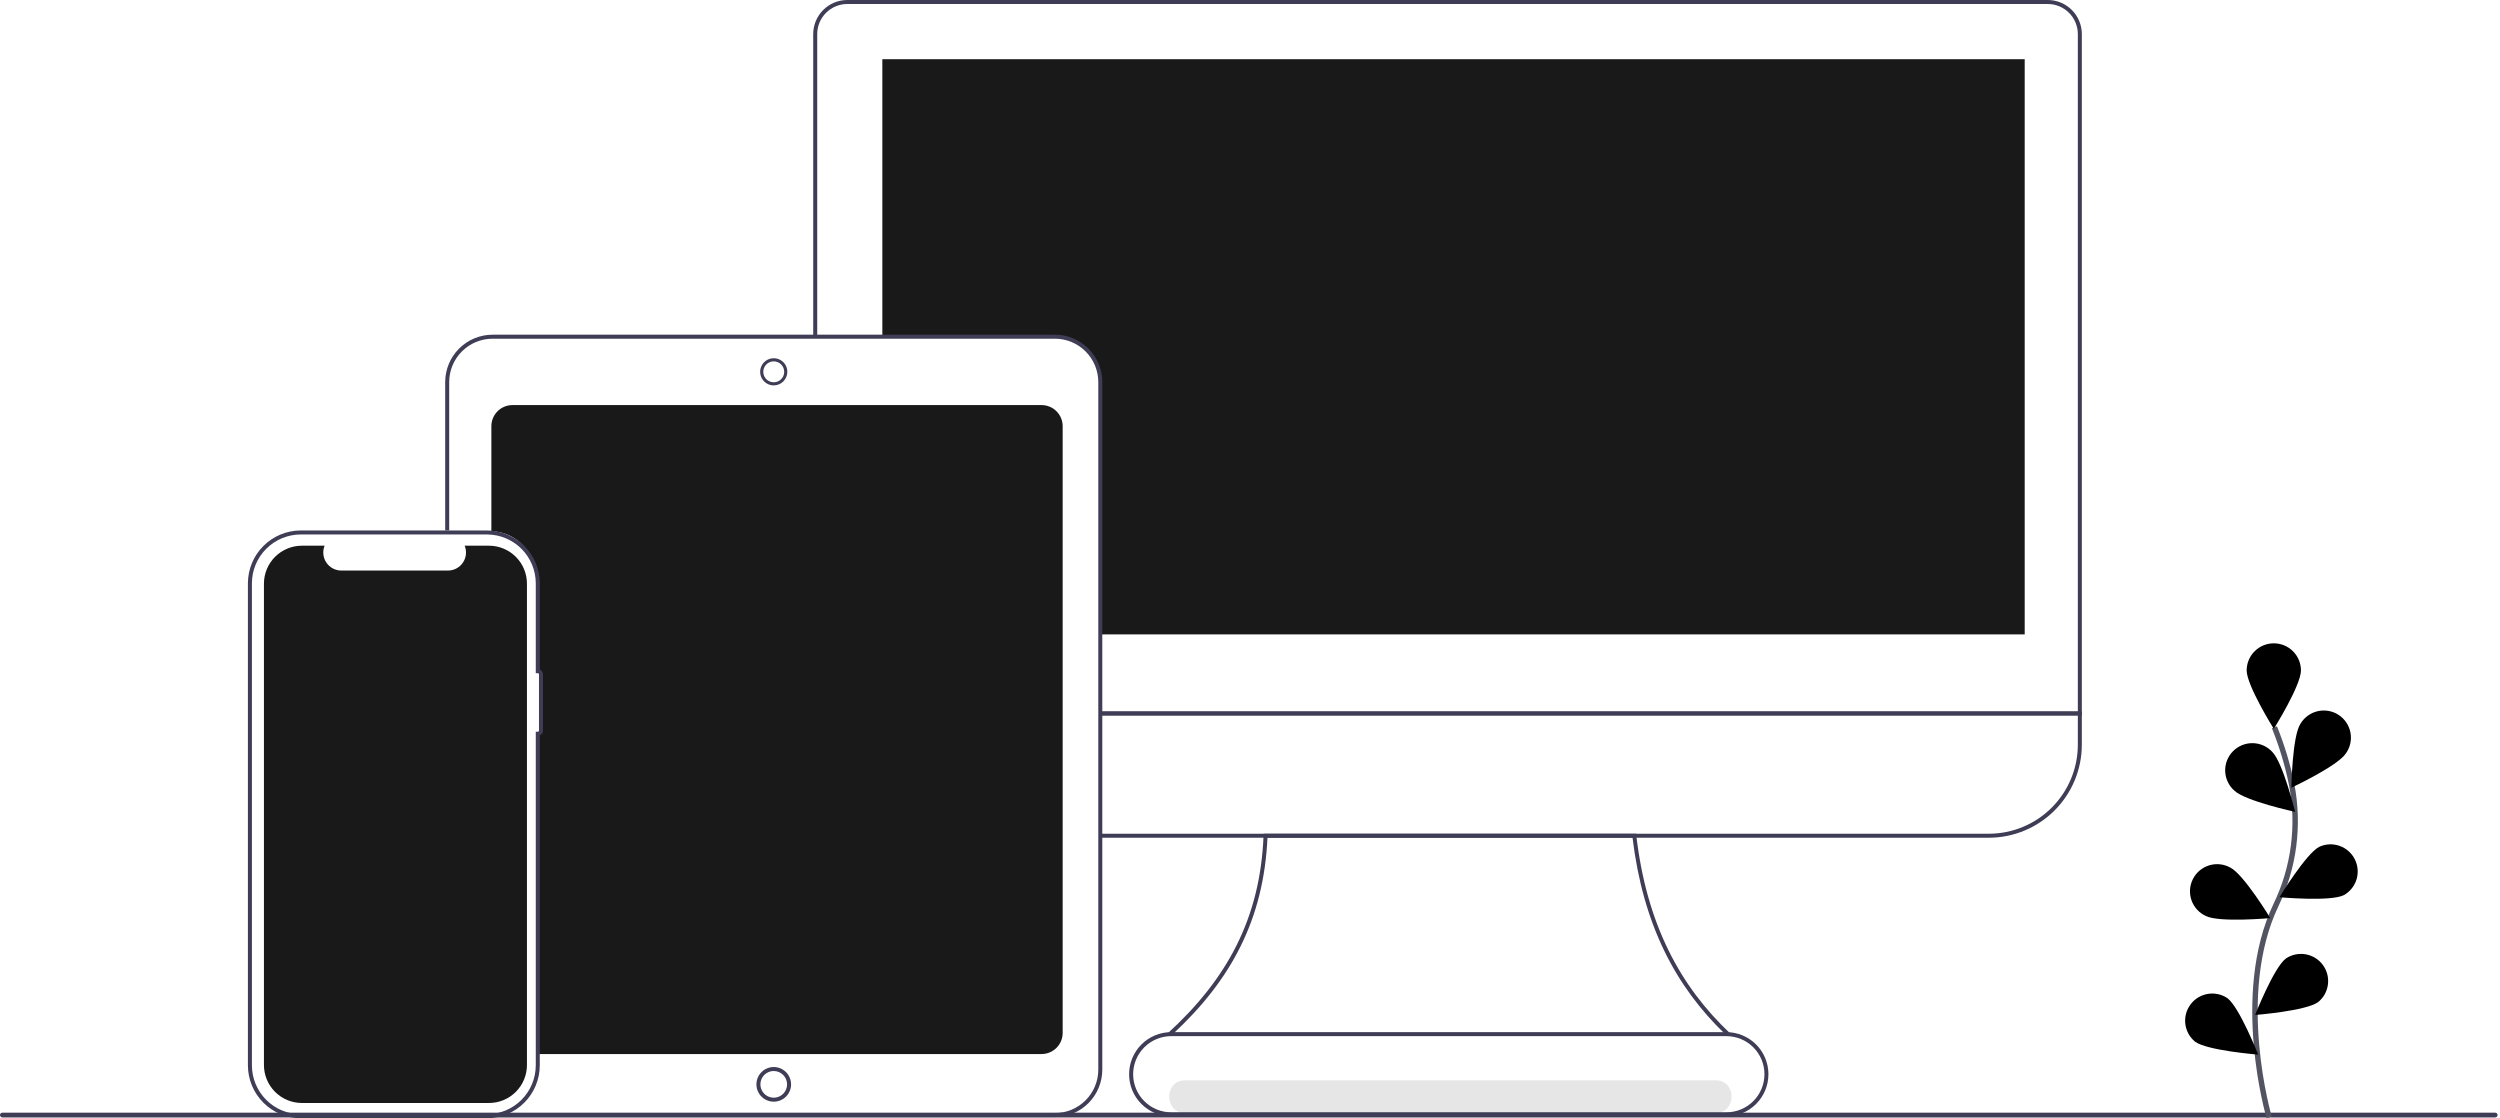 <svg width="921" height="412" viewBox="0 0 921 412" fill="none" xmlns="http://www.w3.org/2000/svg">
<g clip-path="url(#clip0)">
<path d="M436.527 410H632.117C639.839 410 639.851 398 632.117 398H436.527C428.805 398 428.792 410 436.527 410Z" fill="#E6E6E6"/>
<path d="M383.72 149.231H188.786C186.727 149.234 184.753 150.053 183.297 151.509C181.841 152.965 181.022 154.939 181.019 156.998V195.724C190.743 195.952 197.054 203.976 198.584 213.717V248.823H199.322C199.44 248.824 199.552 248.87 199.635 248.953C199.718 249.036 199.765 249.149 199.765 249.266V267.947C199.765 268.064 199.718 268.177 199.635 268.26C199.552 268.343 199.44 268.39 199.322 268.39H198.584V381.299C198.584 383.78 198.559 388.306 198.559 388.306H383.72C385.779 388.304 387.753 387.485 389.209 386.029C390.665 384.572 391.484 382.598 391.487 380.539V156.998C391.484 154.939 390.665 152.965 389.209 151.509C387.753 150.053 385.779 149.234 383.72 149.231V149.231Z" fill="#191919"/>
<path d="M745.9 21.81V233.711H404.969V140.415C404.965 136.179 403.28 132.118 400.285 129.122C397.289 126.127 393.228 124.442 388.991 124.438H325.052V21.81H745.9Z" fill="#191919"/>
<path d="M766.949 263.583H405.35V262.107H765.473V12.552C765.469 9.615 764.301 6.8 762.225 4.724C760.149 2.648 757.334 1.48 754.398 1.477H312.139C309.203 1.48 306.388 2.648 304.311 4.724C302.235 6.8 301.067 9.615 301.064 12.552V123.481H299.587V12.552C299.591 9.224 300.915 6.033 303.268 3.68C305.621 1.327 308.811 0.004 312.139 -7.62939e-06H754.398C757.726 0.004 760.916 1.327 763.269 3.68C765.622 6.033 766.946 9.224 766.949 12.552V263.583Z" fill="#3F3D56"/>
<path d="M732.687 308.621H405.35V307.145H732.687C741.379 307.135 749.713 303.678 755.859 297.531C762.005 291.385 765.463 283.051 765.473 274.359V263.583H405.35V262.107H766.949V274.359C766.939 283.443 763.326 292.152 756.903 298.575C750.479 304.998 741.771 308.611 732.687 308.621V308.621Z" fill="#3F3D56"/>
<path d="M635.539 380.978C617.291 363.456 605.287 340.593 601.428 308.621H466.939C465.571 338.533 453.643 360.966 432.126 380.899L429.853 380.978C452.052 360.86 464.28 338.262 465.494 307.854L465.522 307.145H602.741L602.818 307.798C606.607 340.311 618.863 363.321 637.56 380.859L635.539 380.978Z" fill="#3F3D56"/>
<path d="M388.634 411.524H181.461V410.048H388.634C392.87 410.043 396.931 408.358 399.926 405.363C402.922 402.368 404.606 398.307 404.611 394.071V140.754C404.606 136.519 402.922 132.458 399.926 129.462C396.931 126.467 392.87 124.782 388.634 124.778H181.461C177.225 124.782 173.164 126.467 170.169 129.462C167.174 132.458 165.489 136.519 165.484 140.754V195.422H164.008V140.754C164.013 136.127 165.854 131.691 169.126 128.419C172.398 125.147 176.834 123.306 181.461 123.301H388.634C393.262 123.306 397.698 125.147 400.97 128.419C404.242 131.691 406.083 136.127 406.088 140.754V394.071C406.083 398.698 404.242 403.134 400.97 406.406C397.698 409.678 393.262 411.519 388.634 411.524V411.524Z" fill="#3F3D56"/>
<path d="M285.048 141.983C284.058 141.983 283.09 141.689 282.266 141.139C281.443 140.589 280.801 139.807 280.422 138.892C280.043 137.977 279.944 136.971 280.137 135.999C280.33 135.028 280.807 134.136 281.507 133.436C282.208 132.736 283.1 132.259 284.071 132.066C285.042 131.872 286.049 131.972 286.964 132.35C287.878 132.729 288.66 133.371 289.211 134.194C289.761 135.018 290.054 135.986 290.054 136.976C290.053 138.303 289.525 139.576 288.586 140.515C287.648 141.453 286.375 141.981 285.048 141.983V141.983ZM285.048 133.127C284.286 133.127 283.542 133.352 282.909 133.775C282.276 134.198 281.783 134.8 281.491 135.503C281.2 136.206 281.124 136.98 281.272 137.727C281.421 138.474 281.788 139.16 282.326 139.698C282.864 140.236 283.55 140.603 284.297 140.752C285.044 140.9 285.818 140.824 286.521 140.532C287.224 140.241 287.825 139.748 288.248 139.115C288.671 138.482 288.897 137.737 288.897 136.976C288.896 135.955 288.49 134.977 287.768 134.255C287.047 133.534 286.068 133.128 285.048 133.127V133.127Z" fill="#3F3D56"/>
<path d="M285.048 405.864C283.784 405.864 282.549 405.49 281.499 404.788C280.448 404.086 279.629 403.088 279.146 401.921C278.662 400.753 278.536 399.469 278.782 398.23C279.029 396.991 279.637 395.852 280.53 394.959C281.424 394.065 282.562 393.457 283.801 393.21C285.041 392.964 286.325 393.09 287.492 393.574C288.66 394.057 289.657 394.876 290.359 395.927C291.061 396.977 291.436 398.212 291.436 399.476C291.434 401.17 290.761 402.793 289.563 403.991C288.365 405.189 286.741 405.863 285.048 405.864V405.864ZM285.048 394.564C284.076 394.564 283.127 394.852 282.319 395.392C281.511 395.932 280.882 396.699 280.51 397.596C280.138 398.494 280.041 399.482 280.23 400.434C280.42 401.387 280.888 402.262 281.575 402.949C282.262 403.636 283.137 404.104 284.09 404.293C285.042 404.483 286.03 404.386 286.928 404.014C287.825 403.642 288.592 403.013 289.132 402.205C289.672 401.397 289.96 400.447 289.96 399.476C289.958 398.174 289.44 396.925 288.519 396.004C287.598 395.084 286.35 394.566 285.048 394.564V394.564Z" fill="#3F3D56"/>
<path d="M179.381 411.952H110.801C105.638 411.946 100.688 409.893 97.037 406.242C93.387 402.591 91.333 397.642 91.327 392.479V214.895C91.333 209.732 93.387 204.782 97.037 201.132C100.688 197.481 105.638 195.428 110.801 195.422H179.381C184.544 195.428 189.493 197.481 193.144 201.132C196.795 204.782 198.848 209.732 198.854 214.895V246.674C199.204 246.82 199.502 247.067 199.713 247.382C199.923 247.697 200.035 248.068 200.036 248.447L200.036 269.125C200.035 269.504 199.923 269.874 199.713 270.19C199.502 270.505 199.204 270.751 198.854 270.897V392.479C198.848 397.642 196.794 402.592 193.144 406.242C189.493 409.893 184.543 411.946 179.381 411.952V411.952ZM110.801 196.898C106.029 196.904 101.455 198.802 98.081 202.175C94.707 205.549 92.809 210.123 92.804 214.895V392.479C92.809 397.25 94.707 401.824 98.081 405.198C101.455 408.572 106.029 410.47 110.801 410.475H179.381C184.152 410.47 188.726 408.572 192.1 405.198C195.474 401.825 197.372 397.25 197.377 392.479V269.568H198.116C198.233 269.568 198.346 269.521 198.429 269.438C198.512 269.355 198.559 269.242 198.559 269.125L198.559 248.447C198.559 248.329 198.512 248.216 198.429 248.133C198.346 248.05 198.233 248.003 198.116 248.003H197.377V214.895C197.372 210.123 195.474 205.549 192.1 202.175C188.726 198.802 184.152 196.904 179.381 196.898H110.801Z" fill="#3F3D56"/>
<path d="M180.137 201.034H171.185C171.596 202.043 171.753 203.138 171.642 204.223C171.531 205.307 171.155 206.348 170.547 207.252C169.939 208.157 169.118 208.898 168.156 209.411C167.194 209.923 166.12 210.192 165.03 210.192H125.742C124.652 210.192 123.578 209.923 122.616 209.411C121.654 208.898 120.833 208.157 120.225 207.252C119.617 206.348 119.241 205.307 119.13 204.223C119.019 203.138 119.176 202.043 119.587 201.034H111.226C107.516 201.034 103.957 202.508 101.333 205.132C98.709 207.756 97.235 211.314 97.235 215.025V392.349C97.235 396.059 98.709 399.618 101.333 402.242C103.957 404.866 107.516 406.34 111.226 406.34H180.137C183.847 406.34 187.406 404.866 190.03 402.242C192.654 399.618 194.128 396.059 194.128 392.349V215.025C194.128 211.314 192.654 207.756 190.03 205.132C187.406 202.508 183.847 201.034 180.137 201.034V201.034Z" fill="#191919"/>
<path d="M919.23 411.663H0.879C0.763 411.664 0.649 411.641 0.542 411.597C0.435 411.553 0.337 411.488 0.256 411.407C0.174 411.325 0.109 411.228 0.064 411.121C0.02 411.014 -0.003 410.9 -0.003 410.784C-0.003 410.668 0.02 410.554 0.064 410.447C0.109 410.34 0.174 410.243 0.256 410.161C0.337 410.08 0.435 410.015 0.542 409.971C0.649 409.927 0.763 409.905 0.879 409.905H919.23C919.345 409.905 919.46 409.927 919.567 409.971C919.674 410.015 919.771 410.08 919.853 410.161C919.935 410.243 920 410.34 920.044 410.447C920.089 410.554 920.112 410.668 920.112 410.784C920.112 410.9 920.089 411.014 920.044 411.121C920 411.228 919.935 411.325 919.853 411.407C919.771 411.488 919.674 411.553 919.567 411.597C919.46 411.641 919.345 411.664 919.23 411.663V411.663Z" fill="#3F3D56"/>
<path d="M635.995 411.249H431.478C429.441 411.251 427.423 410.851 425.541 410.073C423.658 409.294 421.947 408.152 420.506 406.712C419.065 405.272 417.922 403.563 417.142 401.681C416.362 399.799 415.961 397.781 415.961 395.744C415.961 393.707 416.362 391.69 417.142 389.808C417.922 387.926 419.065 386.216 420.506 384.776C421.947 383.336 423.658 382.194 425.541 381.416C427.423 380.638 429.441 380.238 431.478 380.239H635.995C640.105 380.243 644.046 381.878 646.951 384.785C649.856 387.692 651.488 391.634 651.488 395.744C651.488 399.854 649.856 403.796 646.951 406.703C644.046 409.611 640.105 411.246 635.995 411.249ZM431.478 381.716C427.758 381.716 424.189 383.194 421.559 385.825C418.928 388.456 417.45 392.024 417.45 395.744C417.45 399.465 418.928 403.033 421.559 405.664C424.189 408.295 427.758 409.773 431.478 409.773H635.995C639.716 409.773 643.284 408.295 645.915 405.664C648.546 403.033 650.024 399.465 650.024 395.744C650.024 392.024 648.546 388.456 645.915 385.825C643.284 383.194 639.716 381.716 635.995 381.716H431.478Z" fill="#3F3D56"/>
<path d="M835.95 411.62C835.95 411.62 822.69 366.62 838.44 333.48C845.144 319.628 847.173 303.974 844.22 288.87C842.76 281.715 840.648 274.709 837.91 267.94" stroke="#535461" stroke-width="2" stroke-miterlimit="10"/>
<path d="M847.67 247C847.67 252.52 837.67 268.51 837.67 268.51C837.67 268.51 827.67 252.51 827.67 247C827.67 244.348 828.723 241.804 830.599 239.929C832.474 238.054 835.018 237 837.67 237C840.322 237 842.866 238.054 844.741 239.929C846.616 241.804 847.67 244.348 847.67 247Z" fill="black"/>
<path d="M864.22 277.56C861.22 282.19 844.14 290.19 844.14 290.19C844.14 290.19 844.45 271.33 847.45 266.7C848.132 265.533 849.044 264.517 850.13 263.713C851.216 262.908 852.454 262.332 853.769 262.02C855.083 261.707 856.448 261.664 857.78 261.893C859.112 262.123 860.383 262.62 861.518 263.355C862.652 264.089 863.626 265.046 864.38 266.168C865.134 267.289 865.653 268.552 865.906 269.88C866.159 271.207 866.139 272.572 865.85 273.892C865.56 275.213 865.005 276.46 864.22 277.56V277.56Z" fill="black"/>
<path d="M863.46 329.77C858.53 332.25 839.75 330.54 839.75 330.54C839.75 330.54 849.54 314.42 854.46 311.94C856.809 310.879 859.478 310.765 861.908 311.624C864.339 312.483 866.344 314.247 867.506 316.549C868.667 318.851 868.894 321.512 868.14 323.977C867.386 326.442 865.71 328.521 863.46 329.78V329.77Z" fill="black"/>
<path d="M854.02 369.16C849.58 372.44 830.78 373.92 830.78 373.92C830.78 373.92 837.7 356.38 842.14 353.1C844.276 351.675 846.879 351.126 849.409 351.568C851.939 352.009 854.202 353.407 855.729 355.472C857.257 357.536 857.931 360.109 857.613 362.658C857.294 365.206 856.008 367.534 854.02 369.16V369.16Z" fill="black"/>
<path d="M823.13 291.26C827.13 295.1 845.52 299.09 845.52 299.09C845.52 299.09 841.01 280.78 837.05 276.94C836.125 275.953 835.009 275.164 833.77 274.62C832.532 274.076 831.195 273.79 829.843 273.778C828.49 273.765 827.149 274.028 825.9 274.549C824.652 275.07 823.522 275.839 822.58 276.81C821.637 277.78 820.901 278.931 820.416 280.194C819.932 281.458 819.708 282.806 819.76 284.158C819.811 285.509 820.136 286.837 820.716 288.059C821.295 289.282 822.116 290.374 823.13 291.27V291.26Z" fill="black"/>
<path d="M812.67 337.46C817.6 339.94 836.38 338.23 836.38 338.23C836.38 338.23 826.59 322.11 821.67 319.63C820.492 318.971 819.194 318.557 817.852 318.414C816.51 318.27 815.154 318.4 813.863 318.794C812.573 319.189 811.376 319.84 810.344 320.71C809.312 321.579 808.467 322.648 807.859 323.853C807.251 325.058 806.894 326.373 806.808 327.719C806.722 329.066 806.909 330.416 807.358 331.688C807.808 332.96 808.51 334.128 809.423 335.122C810.336 336.116 811.44 336.914 812.67 337.47V337.46Z" fill="black"/>
<path d="M808.67 383.76C813.11 387.04 831.91 388.52 831.91 388.52C831.91 388.52 824.99 370.98 820.55 367.7C818.414 366.275 815.811 365.726 813.281 366.167C810.751 366.609 808.488 368.007 806.961 370.072C805.433 372.136 804.759 374.709 805.077 377.258C805.395 379.806 806.682 382.134 808.67 383.76Z" fill="black"/>
</g>
<defs>
<clipPath id="clip0">
<rect width="920.109" height="411.952" fill="white"/>
</clipPath>
</defs>
</svg>
